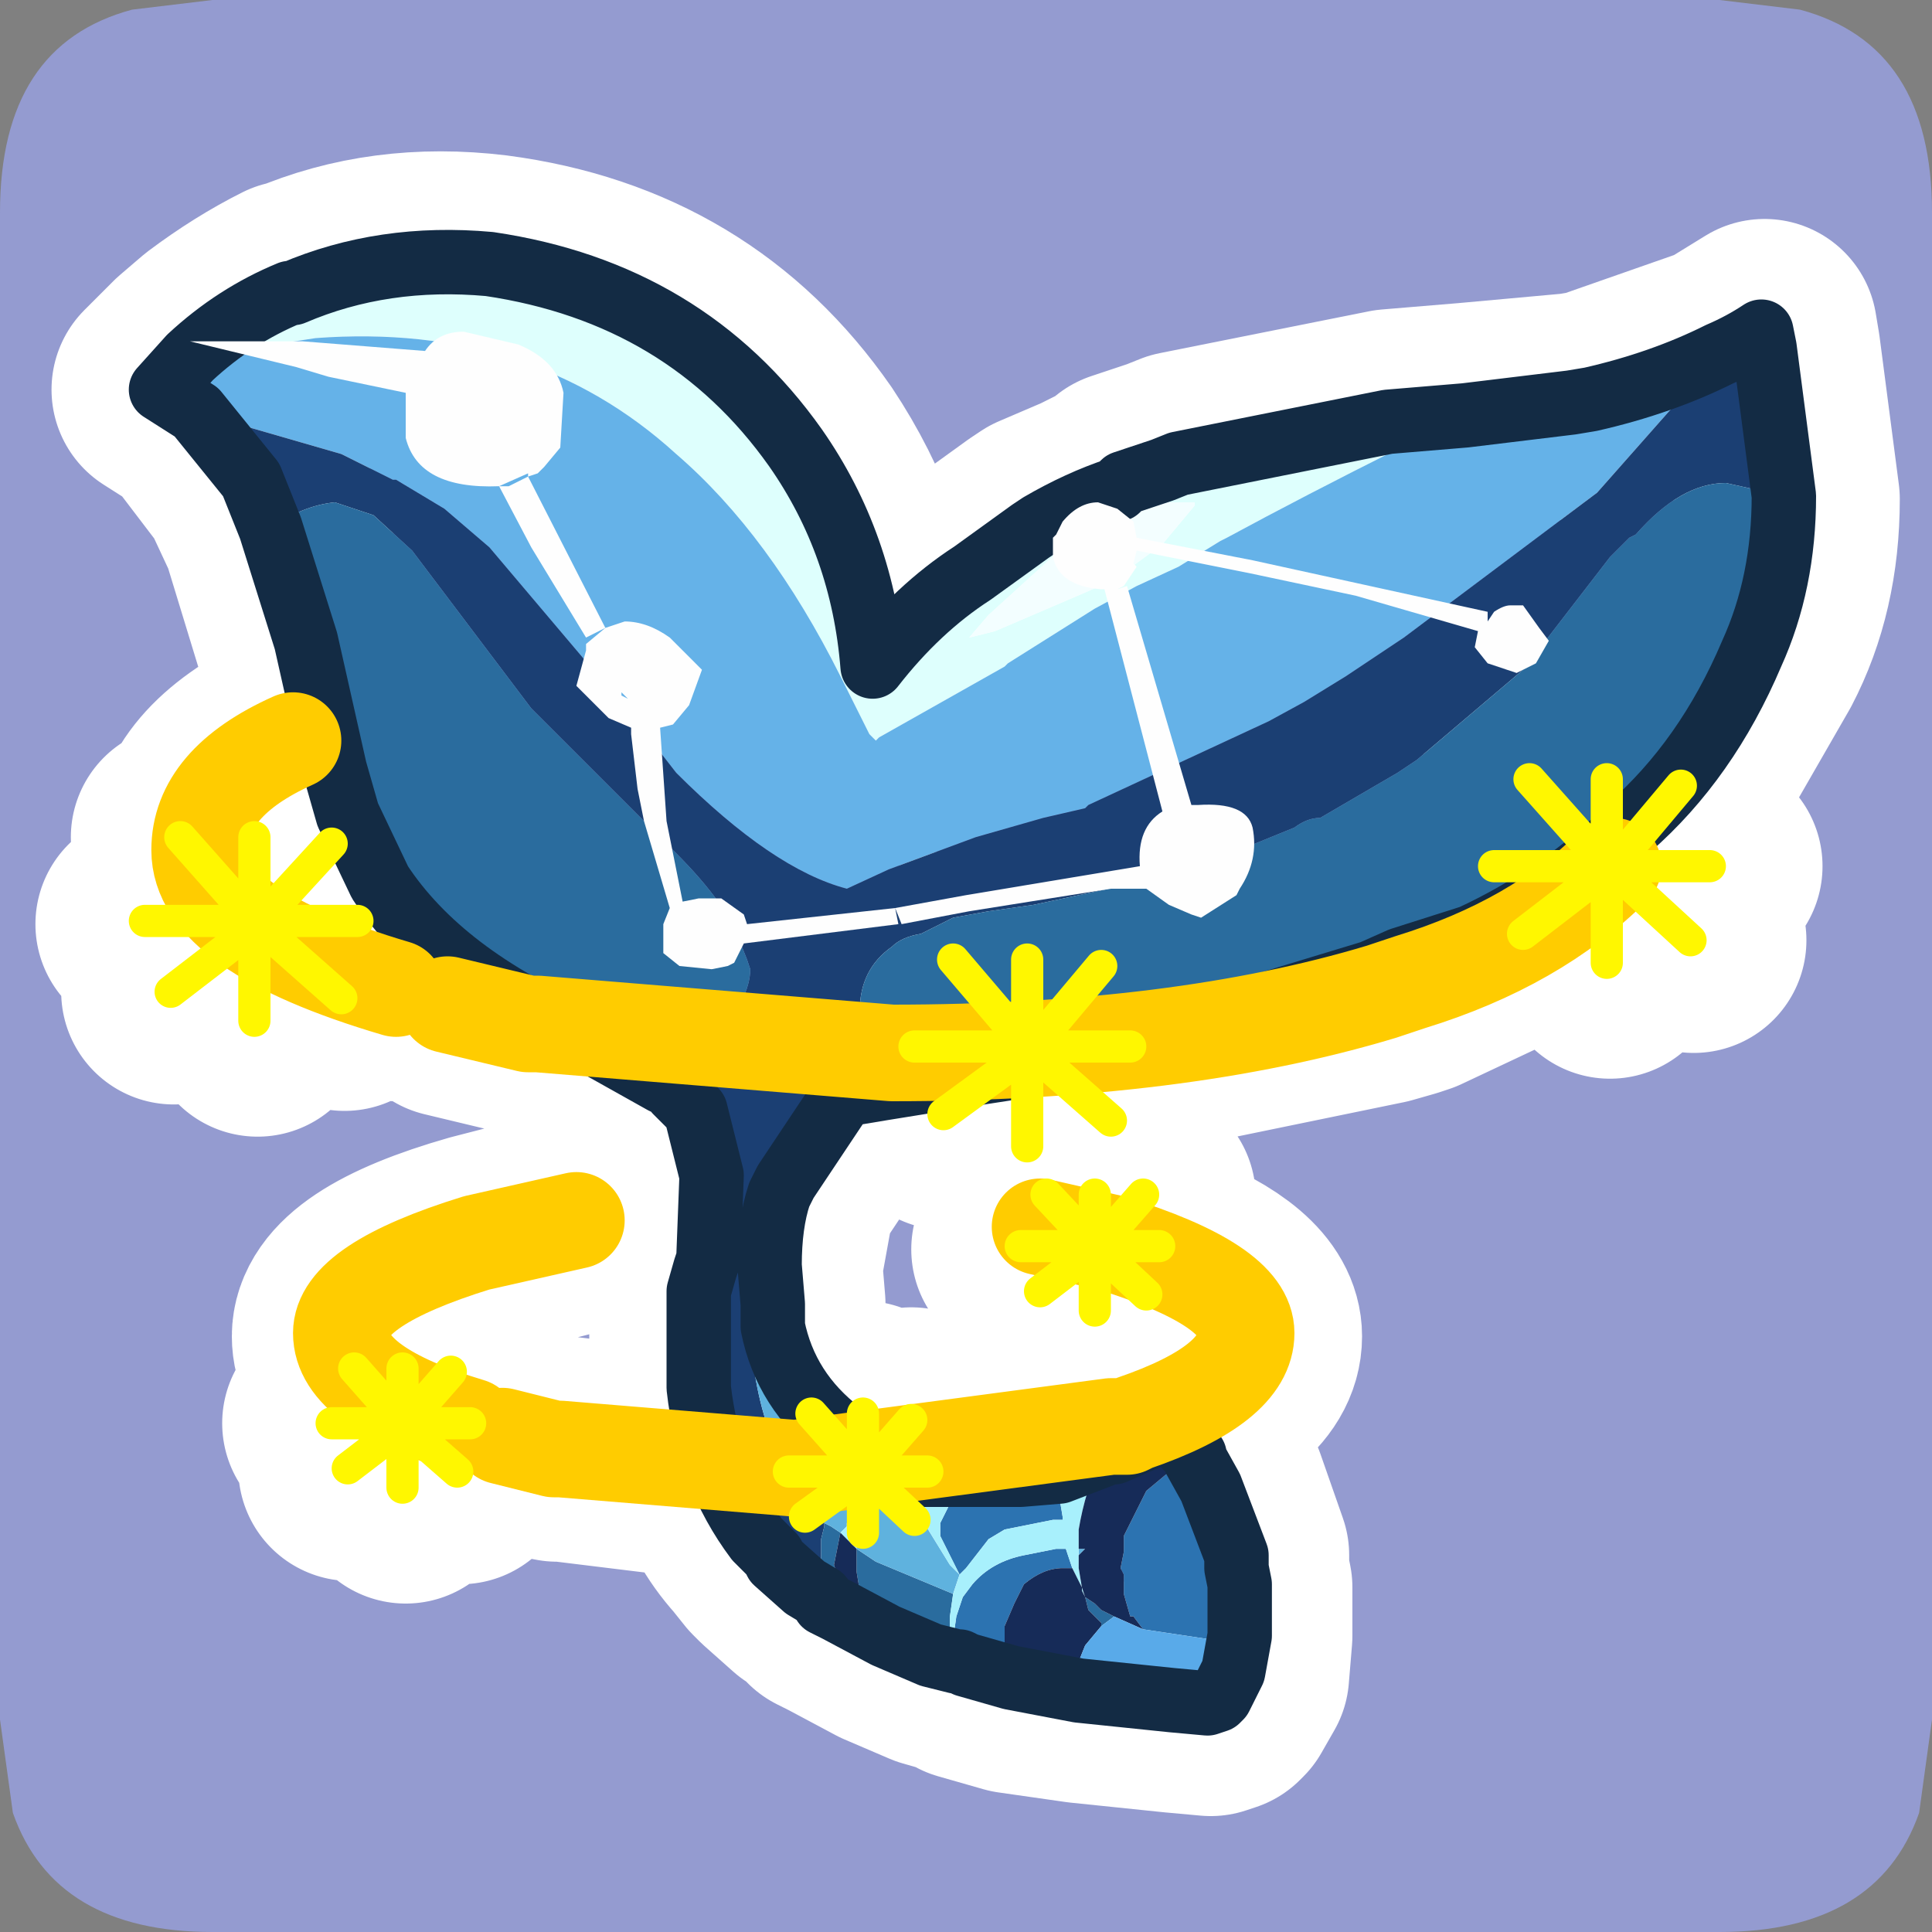 <?xml version="1.0" encoding="UTF-8" standalone="no"?>
<svg xmlns:ffdec="https://www.free-decompiler.com/flash" xmlns:xlink="http://www.w3.org/1999/xlink" ffdec:objectType="frame" height="30.0px" width="30.0px" xmlns="http://www.w3.org/2000/svg">
  <rect width="100%" height="100%" fill="#808080" stroke="none"/>
  <g transform="matrix(1.0, 0.0, 0.0, 1.0, 0.0, 0.0)">
    <use ffdec:characterId="1" height="30.0" transform="matrix(1.0, 0.0, 0.0, 1.0, 0.0, 0.0)" width="30.0" xlink:href="#shape0"/>
  </g>
  <defs>
    <g id="shape0" transform="matrix(1.0, 0.0, 0.0, 1.0, 0.0, 0.0)">
      <path d="M0.0 0.0 L30.0 0.0 30.0 30.0 0.0 30.0 0.0 0.0" fill="#33cc66" fill-opacity="0.0" fill-rule="evenodd" stroke="none"/>
      <path d="M3.3 0.0 L26.7 0.0 27.95 0.15 Q30.0 0.7 30.0 3.3 L30.0 26.7 29.8 28.15 Q29.15 30.0 26.7 30.0 L3.3 30.0 Q0.85 30.0 0.2 28.15 L0.0 26.7 0.0 3.3 Q0.0 0.7 2.05 0.15 L3.3 0.0" fill="#949bd0" fill-rule="evenodd" stroke="none"/>
      <path d="M7.0 15.6 L8.25 15.9 8.35 15.9 8.85 16.0 Q6.85 15.1 5.95 13.7 L5.45 12.65 5.25 11.95 4.8 10.0 4.25 8.2 3.9 7.45 3.1 6.4 2.55 6.05 3.0 5.6 3.35 5.3 Q3.95 4.85 4.55 4.55 L4.6 4.55 Q6.0 3.95 7.65 4.15 10.7 4.55 12.4 7.0 13.4 8.5 13.6 10.35 14.3 9.45 15.15 8.9 L16.05 8.25 16.2 8.15 16.9 7.85 17.1 7.75 17.4 7.6 17.5 7.5 18.1 7.3 18.35 7.2 21.6 6.55 22.8 6.45 24.45 6.3 24.75 6.25 26.75 5.55 27.4 5.15 27.45 5.45 27.75 7.75 Q27.75 9.1 27.2 10.15 L26.05 12.15 26.0 12.25 25.05 13.45 26.55 13.45 M24.95 13.25 L24.9 13.3 24.9 13.35 25.0 13.45 25.0 13.2 24.95 13.25 M25.0 13.45 L25.05 13.45 25.05 13.5 26.3 14.6 M25.0 13.45 L25.0 13.55 25.05 13.5 M24.9 13.35 L24.8 13.45 25.0 13.45 M24.9 13.3 L24.7 13.45 24.8 13.45 23.9 14.3 25.0 13.55 25.0 15.0 M26.0 12.25 L25.35 12.9 25.0 13.2 25.0 12.15 M24.7 13.45 L22.85 14.55 21.8 14.95 21.35 15.15 18.5 15.95 18.05 16.1 21.45 15.4 21.8 15.3 21.95 15.25 23.65 14.45 23.9 14.3 M17.75 18.6 L17.15 19.3 17.3 19.35 17.5 19.4 18.0 19.55 Q19.4 20.1 19.4 20.75 19.4 21.55 17.65 22.1 L17.55 22.15 17.3 22.2 13.95 22.75 14.05 22.8 14.1 22.8 14.25 22.85 14.4 22.9 14.8 22.95 14.95 22.95 15.75 22.95 15.9 22.95 16.5 22.85 17.15 22.6 17.15 22.55 17.35 22.55 18.15 22.25 18.25 22.3 18.55 22.6 18.55 22.65 18.85 23.15 19.2 24.15 19.2 24.4 19.25 24.65 19.25 24.7 19.25 25.3 19.25 25.4 19.2 26.0 19.0 26.35 18.95 26.4 18.8 26.45 18.25 26.4 16.8 26.25 15.75 26.1 15.05 25.9 14.95 25.8 14.85 25.8 14.5 25.7 13.8 25.4 13.05 25.0 12.85 24.9 12.8 24.8 12.55 24.65 12.1 24.25 12.0 24.15 11.8 23.9 Q11.35 23.4 11.2 22.8 L8.75 22.5 8.65 22.5 7.85 22.35 M23.25 13.45 L24.7 13.45 M16.05 16.3 L16.1 16.25 16.05 16.25 16.05 16.3 16.3 16.55 16.65 16.45 17.3 16.25 16.1 16.25 17.15 15.05 M16.05 16.25 L16.0 16.25 16.0 16.35 16.05 16.3 M16.0 17.8 L16.0 16.6 15.95 16.6 15.6 16.6 14.7 17.35 M16.0 16.35 L16.0 16.6 16.3 16.55 17.3 17.4 M12.3 22.85 L13.4 22.85 12.65 21.9 Q12.2 21.35 12.0 20.6 L12.0 20.45 12.0 20.25 11.95 19.65 12.15 18.55 12.25 18.35 13.15 17.0 13.75 16.9 15.3 16.65 15.6 16.6 16.0 16.35 M14.25 16.25 L16.0 16.25 14.85 14.95 M18.05 16.1 L17.6 16.2 17.35 16.25 17.3 16.25 M17.6 16.2 L17.4 16.2 17.35 16.25 M16.0 14.95 L16.0 16.25 M10.35 16.8 L10.45 16.85 10.5 16.9 10.45 16.8 10.35 16.8 9.05 16.1 8.85 16.0 M11.2 22.8 L10.9 21.6 10.9 20.5 10.9 20.1 11.0 19.7 11.05 19.55 11.1 18.25 10.85 17.3 10.55 16.95 10.5 16.9 M12.65 21.9 L13.1 22.3 13.4 22.45 13.4 21.95 M14.4 23.6 L13.4 22.85 13.4 22.9 13.4 23.6 M13.45 22.85 L13.7 22.6 13.4 22.45 13.4 22.85 13.45 22.85 14.25 22.85 M12.7 23.45 L13.4 22.9 M17.05 19.4 L17.15 19.3 17.0 19.25 17.0 19.4 17.05 19.4 17.5 19.4 M16.2 20.1 L17.0 19.45 17.0 19.4 15.9 19.4 M17.0 19.45 L17.05 19.45 17.05 19.4 M17.0 19.4 L16.9 19.2 16.2 19.05 M16.3 18.55 L16.9 19.2 17.0 19.25 17.0 18.55 M17.05 19.45 L17.85 20.15 M17.0 19.45 L17.0 20.35 M14.15 22.05 L13.7 22.6 13.95 22.75 M2.7 15.4 L4.0 14.45 3.85 14.35 2.3 14.35 M4.05 14.35 L4.0 14.35 4.0 14.45 4.05 14.4 4.05 14.35 4.1 14.35 5.2 13.1 M4.05 14.4 L4.1 14.35 5.6 14.35 M4.0 14.35 L3.15 13.35 Q3.2 13.85 3.85 14.35 L4.0 14.35 4.0 13.0 M4.0 14.45 L4.45 14.7 4.05 14.4 M6.15 15.35 L4.45 14.7 5.35 15.5 M4.0 15.9 L4.0 14.45 M3.15 13.35 L2.85 13.0 M3.15 13.35 L3.15 13.2 Q3.15 12.2 4.6 11.5 M5.2 22.1 L6.3 22.1 5.7 21.4 Q5.35 21.1 5.35 20.75 5.35 19.95 7.45 19.35 L9.0 18.95 M6.35 22.1 L7.2 22.1 6.55 21.9 6.35 22.1 6.35 22.15 7.15 22.85 M6.35 22.1 L6.3 22.1 6.3 22.15 6.35 22.15 M6.3 21.25 L6.3 21.75 6.55 21.9 7.05 21.3 M6.3 22.1 L6.3 21.75 5.7 21.4 M6.3 22.15 L6.3 23.15 M5.45 22.8 L6.3 22.15 M24.9 13.3 L23.8 12.15" fill="none" stroke="#ffffff" stroke-linecap="round" stroke-linejoin="round" stroke-width="3.5"/>
      <path d="M2.95 5.55 Q3.65 4.9 4.5 4.55 L4.55 4.55 Q5.95 3.95 7.6 4.1 10.65 4.55 12.35 6.95 13.4 8.45 13.55 10.35 14.25 9.45 15.1 8.9 L16.0 8.25 16.15 8.15 Q16.75 7.8 17.35 7.6 L17.45 7.5 18.05 7.3 18.3 7.2 21.55 6.55 22.75 6.45 21.75 6.95 Q20.25 7.7 19.05 8.35 L18.95 8.4 18.3 8.8 17.65 9.1 17.0 9.45 15.65 10.3 15.6 10.35 13.65 11.45 13.6 11.5 13.5 11.4 13.05 10.5 Q11.95 8.3 10.5 7.05 8.25 5.0 4.9 5.25 L2.95 5.55 M16.55 8.45 L16.45 8.55 15.35 9.55 15.05 9.9 15.45 9.8 16.85 9.2 17.3 9.0 18.05 8.45 18.55 7.85 18.55 7.8 18.5 7.8 18.15 7.8 17.75 7.9 17.55 7.95 16.7 8.4 16.55 8.45" fill="#defffd" fill-rule="evenodd" stroke="none"/>
      <path d="M22.75 6.45 L24.4 6.25 24.7 6.2 Q25.8 5.95 26.7 5.5 L24.8 7.65 21.8 9.9 20.9 10.5 20.25 10.9 19.7 11.2 16.9 12.5 16.85 12.55 16.2 12.7 15.15 13.0 13.8 13.5 13.15 13.8 Q12.0 13.5 10.5 12.0 L9.8 11.1 7.6 8.5 6.9 7.9 6.15 7.45 6.1 7.45 5.3 7.05 3.05 6.4 2.5 6.05 2.95 5.55 4.9 5.25 Q8.25 5.0 10.5 7.05 11.95 8.3 13.05 10.5 L13.5 11.4 13.6 11.5 13.65 11.45 15.6 10.35 15.65 10.3 17.0 9.45 17.65 9.1 18.3 8.8 18.95 8.4 19.05 8.35 Q20.25 7.7 21.75 6.95 L22.75 6.45" fill="#65b2e8" fill-rule="evenodd" stroke="none"/>
      <path d="M26.7 5.5 Q27.05 5.35 27.35 5.15 L27.4 5.4 27.7 7.7 26.8 7.5 Q26.1 7.5 25.4 8.3 L25.3 8.35 25.0 8.65 23.65 10.4 22.0 11.8 21.7 12.0 20.5 12.7 Q20.3 12.7 20.1 12.85 L18.75 13.4 17.55 13.65 17.45 13.75 16.05 14.05 15.35 14.15 14.8 14.25 14.3 14.5 Q14.0 14.55 13.85 14.7 13.35 15.05 13.35 15.7 L13.35 15.8 13.7 16.9 13.1 17.0 12.2 18.35 12.0 18.7 11.7 19.65 11.65 20.15 11.65 20.45 11.65 20.65 Q11.75 22.55 12.8 23.6 L12.8 23.65 12.8 23.7 12.75 23.9 12.75 24.35 12.75 24.5 12.8 24.8 12.8 24.9 12.75 24.8 12.5 24.65 12.05 24.25 12.0 24.15 11.75 23.9 Q11.0 22.9 10.85 21.55 L10.85 20.5 10.85 20.05 10.95 19.7 11.0 19.55 11.05 18.25 10.8 17.25 10.5 16.95 10.5 16.9 10.45 16.8 10.5 16.75 11.1 16.15 Q11.65 15.5 11.65 15.05 L11.6 14.9 11.5 14.65 Q11.3 14.05 10.5 13.25 L9.8 12.55 8.5 11.25 8.25 11.0 6.4 8.55 5.8 8.0 5.2 7.8 Q4.7 7.85 4.2 8.2 L3.9 7.45 3.05 6.4 5.3 7.05 6.1 7.45 6.15 7.45 6.9 7.9 7.6 8.5 9.8 11.1 10.5 12.0 Q12.0 13.5 13.15 13.8 L13.8 13.5 15.15 13.0 16.2 12.7 16.85 12.55 16.9 12.5 19.7 11.2 20.25 10.9 20.9 10.5 21.8 9.9 24.8 7.65 26.7 5.5" fill="#1b3f73" fill-rule="evenodd" stroke="none"/>
      <path d="M27.7 7.7 Q27.7 9.05 27.2 10.15 26.5 11.8 25.3 12.85 24.25 13.9 22.85 14.55 L21.75 14.9 21.3 15.1 18.5 15.95 17.35 16.2 16.6 16.4 15.9 16.55 15.25 16.65 13.7 16.9 13.35 15.8 13.35 15.7 Q13.35 15.05 13.85 14.7 14.0 14.55 14.3 14.5 L14.8 14.25 15.35 14.15 16.05 14.05 17.45 13.75 17.55 13.65 18.75 13.4 20.1 12.85 Q20.3 12.7 20.5 12.7 L21.7 12.0 22.0 11.8 23.65 10.4 25.0 8.65 25.3 8.35 25.4 8.3 Q26.1 7.5 26.8 7.5 L27.7 7.7 M14.9 25.8 L14.85 25.8 14.45 25.7 13.75 25.4 13.0 25.0 12.8 24.9 12.8 24.8 12.75 24.5 12.75 24.35 12.75 23.9 12.8 23.7 12.8 23.65 12.9 23.7 13.05 23.8 12.95 24.3 13.05 24.6 13.2 24.8 13.4 24.95 13.45 25.0 13.35 24.8 13.35 24.7 13.3 24.4 13.3 24.05 13.6 24.25 14.8 24.75 14.75 25.1 14.75 25.3 14.8 25.45 14.8 25.55 14.85 25.7 14.9 25.8 M10.3 16.8 L9.05 16.1 Q6.85 15.15 5.9 13.7 L5.4 12.65 5.2 11.95 4.75 9.95 4.2 8.2 Q4.7 7.85 5.2 7.8 L5.8 8.0 6.4 8.55 8.25 11.0 8.5 11.25 9.8 12.55 10.5 13.25 Q11.3 14.05 11.5 14.65 L11.6 14.9 11.65 15.05 Q11.65 15.5 11.1 16.15 L10.5 16.75 10.45 16.8 10.3 16.8 M17.3 25.1 L17.1 25.25 17.1 25.2 16.9 25.0 16.85 24.8 17.0 24.9 17.1 25.0 17.3 25.1" fill="#2a6c9e" fill-rule="evenodd" stroke="none"/>
      <path d="M16.55 8.45 L16.7 8.4 17.55 7.95 17.75 7.9 18.15 7.8 18.5 7.8 18.55 7.8 18.55 7.85 18.05 8.45 17.3 9.0 16.85 9.2 15.45 9.8 15.05 9.9 15.35 9.55 16.45 8.55 16.55 8.45" fill="#f3feff" fill-rule="evenodd" stroke="none"/>
      <path d="M14.9 22.9 L15.7 22.9 15.85 22.9 16.45 22.85 16.45 23.25 16.5 23.55 16.5 23.6 16.35 23.6 15.6 23.75 15.35 23.9 15.0 24.35 14.9 24.45 14.6 23.85 14.6 23.7 14.6 23.65 14.9 23.05 14.9 22.9 M18.55 22.6 L18.55 22.65 18.8 23.1 19.2 24.15 19.05 24.2 19.25 24.6 19.25 24.7 19.25 25.25 19.05 25.35 18.75 25.45 17.75 25.3 17.6 25.1 17.55 25.1 17.45 24.75 17.45 24.45 17.4 24.35 17.45 24.1 17.45 23.85 17.8 23.15 18.1 22.9 18.55 22.6 M15.7 26.05 L15.0 25.85 14.9 25.8 14.85 25.7 14.85 25.65 14.8 25.55 14.8 25.45 14.85 25.1 14.95 24.8 15.1 24.6 Q15.4 24.25 15.9 24.15 L16.4 24.05 16.55 24.05 16.65 24.35 16.5 24.35 Q16.2 24.35 15.9 24.6 L15.8 24.8 15.75 24.9 15.6 25.25 15.6 25.6 15.6 25.75 15.7 26.05" fill="#2c73b1" fill-rule="evenodd" stroke="none"/>
      <path d="M12.2 18.35 L12.1 18.55 Q11.95 19.0 11.95 19.65 L12.0 20.25 12.0 20.45 12.0 20.6 Q12.2 21.6 13.05 22.25 L14.0 22.8 14.05 22.8 14.35 22.9 Q14.25 23.05 14.3 23.35 L14.35 23.55 14.35 23.65 14.75 24.3 14.9 24.45 14.8 24.75 13.6 24.25 13.3 24.05 13.3 23.85 13.35 23.65 13.55 23.55 13.15 23.65 13.15 23.7 13.05 23.8 12.9 23.7 12.8 23.65 12.8 23.6 Q11.75 22.55 11.65 20.65 L11.65 20.45 11.65 20.15 11.7 19.65 12.0 18.7 12.2 18.35 M16.75 24.15 L16.75 24.05 16.85 24.05 16.75 24.15" fill="#5fb2de" fill-rule="evenodd" stroke="none"/>
      <path d="M14.35 22.9 L14.75 22.9 14.9 22.9 14.9 23.05 14.6 23.65 14.6 23.7 14.6 23.85 14.9 24.45 14.75 24.3 14.35 23.65 14.35 23.55 14.3 23.35 Q14.25 23.05 14.35 22.9 M16.45 22.85 L17.1 22.6 Q16.85 23.15 16.75 23.75 L16.75 23.8 16.75 24.05 16.75 24.15 16.75 24.35 16.8 24.65 16.85 24.8 16.8 24.7 16.8 24.65 16.65 24.35 16.55 24.05 16.4 24.05 15.9 24.15 Q15.4 24.25 15.1 24.6 L14.95 24.8 14.85 25.1 14.8 25.45 14.75 25.3 14.75 25.1 14.8 24.75 14.9 24.45 15.0 24.35 15.35 23.9 15.6 23.75 16.35 23.6 16.5 23.6 16.5 23.55 16.45 23.25 16.45 22.85 M13.05 23.8 L13.15 23.7 13.15 23.65 13.55 23.55 13.35 23.65 13.3 23.85 13.3 24.05 13.2 23.95 13.05 23.8 M14.8 25.55 L14.85 25.65 14.85 25.7 14.8 25.55" fill="#a8f0fc" fill-rule="evenodd" stroke="none"/>
      <path d="M17.1 22.6 L17.1 22.55 17.3 22.55 18.1 22.2 18.2 22.25 18.55 22.6 18.1 22.9 17.8 23.15 17.45 23.85 17.45 24.1 17.4 24.35 17.45 24.45 17.45 24.75 17.55 25.1 17.6 25.1 17.75 25.3 17.3 25.1 17.1 25.0 17.0 24.9 16.85 24.8 16.9 25.0 17.1 25.2 17.1 25.25 16.85 25.55 16.75 25.8 16.7 26.15 16.75 26.25 15.7 26.05 15.6 25.75 15.6 25.6 15.6 25.25 15.75 24.9 15.8 24.8 15.9 24.6 Q16.2 24.35 16.5 24.35 L16.65 24.35 16.8 24.65 16.8 24.7 16.85 24.8 16.8 24.65 16.75 24.35 16.75 24.15 16.85 24.05 16.75 24.05 16.75 23.8 16.75 23.75 Q16.85 23.15 17.1 22.6 M13.3 24.05 L13.3 24.4 13.35 24.7 13.35 24.8 13.45 25.0 13.4 24.95 13.2 24.8 13.05 24.6 12.95 24.3 13.05 23.8 13.2 23.95 13.3 24.05" fill="#162b58" fill-rule="evenodd" stroke="none"/>
      <path d="M19.25 25.25 L19.25 25.4 19.15 25.95 18.95 26.35 18.9 26.4 18.75 26.45 18.2 26.4 16.75 26.25 16.7 26.15 16.75 25.8 16.85 25.55 17.1 25.25 17.3 25.1 17.75 25.3 18.75 25.45 19.05 25.35 19.25 25.25" fill="#59aae9" fill-rule="evenodd" stroke="none"/>
      <path d="M2.95 5.55 Q3.65 4.9 4.5 4.55 L4.55 4.55 Q5.95 3.95 7.6 4.1 10.65 4.55 12.35 6.95 13.4 8.45 13.55 10.35 14.25 9.45 15.1 8.9 L16.0 8.25 16.15 8.15 Q16.75 7.8 17.35 7.6 L17.45 7.5 18.05 7.3 18.3 7.2 21.55 6.55 22.75 6.45 24.4 6.25 24.7 6.2 Q25.8 5.95 26.7 5.5 27.05 5.35 27.35 5.15 L27.4 5.4 27.7 7.7 Q27.7 9.05 27.2 10.15 26.5 11.8 25.3 12.85 24.25 13.9 22.85 14.55 L21.75 14.9 21.3 15.1 18.5 15.95 17.35 16.2 16.6 16.4 15.9 16.55 15.25 16.65 13.7 16.9 13.1 17.0 12.2 18.35 12.1 18.55 Q11.95 19.0 11.95 19.65 L12.0 20.25 12.0 20.45 12.0 20.6 Q12.2 21.6 13.05 22.25 L14.0 22.8 14.05 22.8 14.35 22.9 14.75 22.9 14.9 22.9 15.7 22.9 15.85 22.9 16.45 22.85 17.1 22.6 17.1 22.55 17.3 22.55 18.1 22.2 18.2 22.25 18.55 22.6 18.55 22.65 18.8 23.1 19.2 24.15 19.2 24.35 19.25 24.6 19.25 24.7 19.25 25.25 19.25 25.4 19.15 25.95 18.95 26.35 18.9 26.4 18.75 26.45 18.2 26.4 16.75 26.25 15.7 26.05 15.0 25.85 14.9 25.8 14.85 25.8 14.45 25.7 13.75 25.4 13.0 25.0 12.8 24.9 12.75 24.8 12.5 24.65 12.05 24.25 12.0 24.15 11.75 23.9 Q11.0 22.9 10.85 21.55 L10.85 20.5 10.85 20.05 10.95 19.7 11.0 19.55 11.05 18.25 10.8 17.25 10.5 16.95 10.5 16.9 10.45 16.85 10.3 16.8 9.05 16.1 Q6.85 15.15 5.9 13.7 L5.4 12.65 5.2 11.95 4.75 9.95 4.2 8.2 3.9 7.45 3.05 6.4 2.5 6.05 2.95 5.55 M10.45 16.8 L10.3 16.8 M10.5 16.9 L10.45 16.8" fill="none" stroke="#132b44" stroke-linecap="round" stroke-linejoin="round" stroke-width="1.0"/>
      <path d="M10.4 9.9 L10.9 10.4 10.7 10.95 10.45 11.25 10.25 11.3 10.35 12.75 10.6 14.0 10.85 13.95 11.2 13.95 11.55 14.2 11.6 14.35 13.9 14.1 13.95 14.35 11.55 14.65 11.5 14.75 11.4 14.95 11.3 15.0 11.05 15.05 10.55 15.0 10.3 14.8 10.3 14.75 10.3 14.35 10.4 14.1 10.0 12.75 9.9 12.25 9.8 11.4 9.8 11.3 9.45 11.15 8.95 10.65 9.1 10.1 9.1 10.0 9.4 9.75 9.7 9.65 Q10.05 9.65 10.4 9.9 M7.9 7.55 L8.2 7.4 9.4 9.75 9.1 9.9 8.25 8.5 7.75 7.55 7.9 7.55 M6.6 5.45 Q6.8 5.15 7.2 5.15 L8.05 5.35 Q8.65 5.6 8.75 6.1 L8.7 6.95 8.45 7.25 8.35 7.35 8.2 7.4 8.2 7.35 7.75 7.55 Q6.5 7.6 6.3 6.8 L6.3 6.1 5.1 5.85 4.6 5.7 2.95 5.3 4.7 5.3 6.6 5.45 M9.65 10.8 L9.75 10.85 9.65 10.75 9.65 10.8 M16.5 8.1 Q16.75 7.8 17.05 7.8 L17.35 7.9 17.6 8.1 17.65 8.35 19.45 8.7 23.1 9.5 23.1 9.65 23.2 9.5 Q23.35 9.4 23.45 9.4 L23.65 9.4 23.9 9.75 24.05 9.95 23.85 10.3 23.55 10.45 23.1 10.3 22.9 10.05 22.95 9.8 21.05 9.25 19.4 8.9 17.65 8.55 17.6 8.75 17.65 8.8 17.45 9.1 17.35 9.15 17.5 9.1 18.5 12.5 18.6 12.5 Q19.35 12.45 19.45 12.85 19.55 13.35 19.25 13.8 L19.2 13.9 18.65 14.25 18.5 14.2 18.15 14.05 17.8 13.8 17.25 13.8 15.05 14.15 14.0 14.35 13.9 14.1 15.0 13.9 17.7 13.45 Q17.65 12.85 18.05 12.6 L17.15 9.15 17.1 9.15 Q16.45 9.1 16.35 8.65 L16.35 8.35 16.4 8.3 16.5 8.1" fill="#fefefe" fill-rule="evenodd" stroke="none"/>
      <path d="M25.05 13.45 Q23.85 14.65 21.9 15.25 L21.75 15.3 21.45 15.4 Q18.3 16.35 13.85 16.35 L8.35 15.9 8.2 15.9 6.95 15.6 M6.15 15.35 Q3.1 14.45 3.1 13.2 3.1 12.15 4.55 11.5" fill="none" stroke="#ffcc00" stroke-linecap="round" stroke-linejoin="round" stroke-width="1.5"/>
      <path d="M3.95 13.0 L3.95 14.3 4.0 14.3 4.05 14.3 5.15 13.1 M3.95 14.3 L3.95 14.4 4.0 14.35 4.0 14.3 M4.0 14.35 L4.05 14.3 5.55 14.3 M3.95 14.4 L3.95 15.85 M4.0 14.35 L5.3 15.5 M2.65 15.4 L3.95 14.4 M2.25 14.3 L3.95 14.3 2.8 13.0" fill="none" stroke="#fff700" stroke-linecap="round" stroke-linejoin="round" stroke-width="0.5"/>
      <path d="M16.0 16.3 L16.0 16.25 15.95 16.25 15.95 16.35 16.0 16.3 16.05 16.25 16.0 16.25 M14.2 16.25 L15.95 16.25 14.8 14.9 M14.65 17.3 L15.95 16.35 15.95 17.8 M17.1 15.0 L16.05 16.25 17.55 16.25 M15.95 14.9 L15.95 16.25 M16.0 16.3 L17.25 17.4" fill="none" stroke="#fff700" stroke-linecap="round" stroke-linejoin="round" stroke-width="0.5"/>
      <path d="M24.95 13.45 L24.95 13.5 25.0 13.45 24.95 13.45 23.75 12.1 M26.55 13.45 L25.05 13.45 25.0 13.45 26.25 14.6 M24.95 13.5 L24.95 14.95 M23.2 13.45 L24.95 13.45 24.95 12.1 M23.65 14.5 L24.95 13.5 M26.1 12.2 L25.05 13.45" fill="none" stroke="#fff700" stroke-linecap="round" stroke-linejoin="round" stroke-width="0.5"/>
      <path d="M16.15 19.05 L17.25 19.3 Q19.35 19.95 19.35 20.7 19.35 21.5 17.6 22.1 L17.5 22.15 17.25 22.15 12.35 22.8 8.7 22.5 8.6 22.5 7.8 22.3 M7.3 22.15 Q5.3 21.55 5.3 20.7 5.3 19.95 7.4 19.3 L8.95 18.95" fill="none" stroke="#ffcc00" stroke-linecap="round" stroke-linejoin="round" stroke-width="1.5"/>
      <path d="M6.25 22.1 L6.25 22.15 6.3 22.15 6.3 22.1 6.25 22.1 5.5 21.25 M7.0 21.3 L6.3 22.1 7.3 22.1 M6.3 22.15 L7.1 22.85 M6.25 22.15 L6.25 23.1 M5.15 22.1 L6.25 22.1 6.25 21.25 M5.4 22.8 L6.25 22.15" fill="none" stroke="#fff700" stroke-linecap="round" stroke-linejoin="round" stroke-width="0.5"/>
      <path d="M16.15 20.05 L17.0 19.4 17.0 19.35 15.85 19.35 M17.0 18.55 L17.0 19.35 17.05 19.35 17.75 18.55 M17.0 19.4 L17.05 19.4 17.05 19.35 18.0 19.35 M17.0 19.35 L16.25 18.55 M17.0 19.4 L17.0 20.35 M17.05 19.4 L17.8 20.1" fill="none" stroke="#fff700" stroke-linecap="round" stroke-linejoin="round" stroke-width="0.5"/>
      <path d="M13.4 21.95 L13.4 22.85 13.45 22.85 14.15 22.05 M14.2 23.6 L13.4 22.85 13.4 22.9 13.4 23.8 M12.5 23.55 L13.4 22.9 M12.25 22.85 L13.4 22.85 12.6 21.95 M13.45 22.85 L14.4 22.85" fill="none" stroke="#fff700" stroke-linecap="round" stroke-linejoin="round" stroke-width="0.5"/>
    </g>
  </defs>
</svg>
